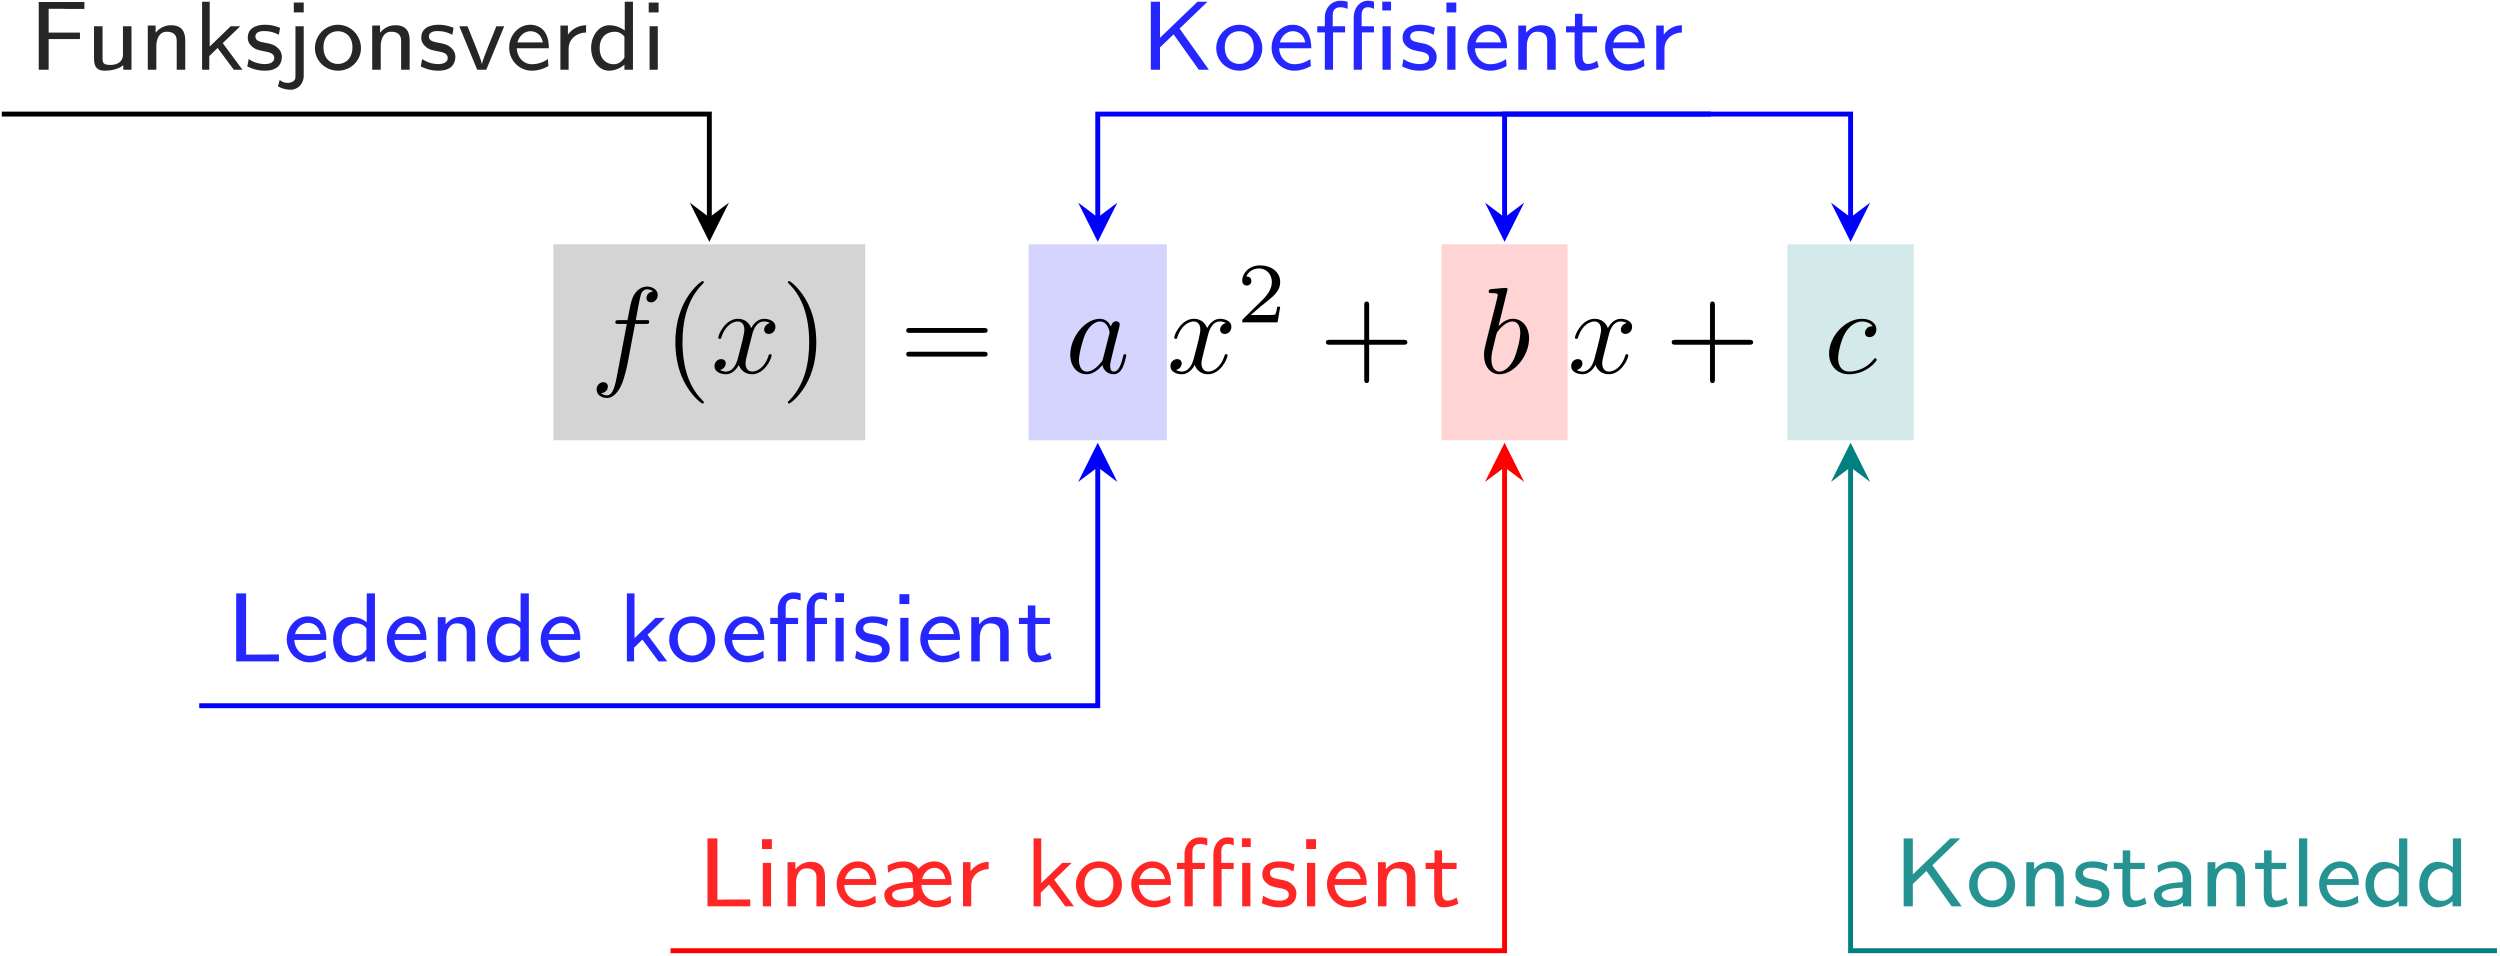<?xml version="1.0" encoding="UTF-8"?>
<svg xmlns="http://www.w3.org/2000/svg" xmlns:xlink="http://www.w3.org/1999/xlink" width="732" height="280" viewBox="0 0 732 280">
<defs>
<g>
<g id="glyph-0-0">
<path d="M 13.156 -14.344 L 16.25 -14.344 C 16.969 -14.344 17.312 -14.344 17.312 -15.062 C 17.312 -15.453 16.969 -15.453 16.359 -15.453 L 13.375 -15.453 L 14.125 -19.547 C 14.266 -20.297 14.781 -22.844 14.984 -23.266 C 15.312 -23.953 15.922 -24.484 16.672 -24.484 C 16.812 -24.484 17.75 -24.484 18.438 -23.844 C 16.859 -23.703 16.5 -22.453 16.5 -21.906 C 16.5 -21.078 17.141 -20.656 17.828 -20.656 C 18.75 -20.656 19.797 -21.438 19.797 -22.812 C 19.797 -24.453 18.141 -25.281 16.672 -25.281 C 15.453 -25.281 13.203 -24.641 12.125 -21.078 C 11.906 -20.328 11.797 -19.969 10.938 -15.453 L 8.469 -15.453 C 7.781 -15.453 7.391 -15.453 7.391 -14.781 C 7.391 -14.344 7.703 -14.344 8.391 -14.344 L 10.75 -14.344 L 8.062 -0.172 C 7.422 3.297 6.812 6.562 4.953 6.562 C 4.812 6.562 3.906 6.562 3.234 5.922 C 4.875 5.812 5.203 4.516 5.203 3.984 C 5.203 3.156 4.547 2.719 3.875 2.719 C 2.938 2.719 1.906 3.516 1.906 4.875 C 1.906 6.484 3.484 7.344 4.953 7.344 C 6.922 7.344 8.359 5.234 9 3.875 C 10.141 1.609 10.969 -2.719 11.016 -2.969 Z M 13.156 -14.344 "/>
</g>
<g id="glyph-0-1">
<path d="M 11.984 -10.828 C 12.188 -11.766 13.016 -15.062 15.531 -15.062 C 15.703 -15.062 16.562 -15.062 17.312 -14.594 C 16.312 -14.422 15.594 -13.516 15.594 -12.656 C 15.594 -12.078 16 -11.406 16.969 -11.406 C 17.75 -11.406 18.891 -12.047 18.891 -13.484 C 18.891 -15.344 16.781 -15.844 15.562 -15.844 C 13.484 -15.844 12.234 -13.953 11.797 -13.125 C 10.906 -15.484 8.969 -15.844 7.922 -15.844 C 4.203 -15.844 2.156 -11.219 2.156 -10.328 C 2.156 -9.969 2.516 -9.969 2.578 -9.969 C 2.875 -9.969 2.969 -10.047 3.047 -10.359 C 4.266 -14.172 6.641 -15.062 7.859 -15.062 C 8.531 -15.062 9.797 -14.734 9.797 -12.656 C 9.797 -11.547 9.188 -9.141 7.859 -4.125 C 7.281 -1.906 6.031 -0.391 4.453 -0.391 C 4.234 -0.391 3.406 -0.391 2.656 -0.859 C 3.547 -1.047 4.344 -1.797 4.344 -2.797 C 4.344 -3.766 3.547 -4.047 3.016 -4.047 C 1.938 -4.047 1.047 -3.125 1.047 -1.969 C 1.047 -0.328 2.828 0.391 4.406 0.391 C 6.781 0.391 8.062 -2.109 8.172 -2.328 C 8.609 -1 9.891 0.391 12.047 0.391 C 15.75 0.391 17.781 -4.234 17.781 -5.125 C 17.781 -5.484 17.469 -5.484 17.359 -5.484 C 17.031 -5.484 16.969 -5.344 16.891 -5.094 C 15.703 -1.25 13.266 -0.391 12.125 -0.391 C 10.719 -0.391 10.141 -1.547 10.141 -2.766 C 10.141 -3.547 10.359 -4.344 10.75 -5.922 Z M 11.984 -10.828 "/>
</g>
<g id="glyph-0-2">
<path d="M 13.375 -13.562 C 12.734 -14.875 11.688 -15.844 10.078 -15.844 C 5.875 -15.844 1.438 -10.578 1.438 -5.344 C 1.438 -1.969 3.406 0.391 6.203 0.391 C 6.922 0.391 8.719 0.25 10.859 -2.297 C 11.156 -0.781 12.406 0.391 14.125 0.391 C 15.391 0.391 16.203 -0.438 16.781 -1.578 C 17.391 -2.875 17.859 -5.062 17.859 -5.125 C 17.859 -5.484 17.531 -5.484 17.422 -5.484 C 17.062 -5.484 17.031 -5.344 16.922 -4.844 C 16.312 -2.516 15.672 -0.391 14.203 -0.391 C 13.234 -0.391 13.125 -1.328 13.125 -2.047 C 13.125 -2.828 13.203 -3.125 13.594 -4.703 C 13.984 -6.203 14.062 -6.562 14.375 -7.922 L 15.672 -12.938 C 15.922 -13.953 15.922 -14.016 15.922 -14.172 C 15.922 -14.781 15.484 -15.125 14.875 -15.125 C 14.016 -15.125 13.484 -14.344 13.375 -13.562 Z M 11.047 -4.266 C 10.859 -3.625 10.859 -3.547 10.328 -2.938 C 8.75 -0.969 7.281 -0.391 6.281 -0.391 C 4.484 -0.391 3.984 -2.359 3.984 -3.766 C 3.984 -5.562 5.125 -9.969 5.953 -11.625 C 7.062 -13.734 8.672 -15.062 10.109 -15.062 C 12.438 -15.062 12.938 -12.125 12.938 -11.906 C 12.938 -11.688 12.875 -11.469 12.844 -11.297 Z M 11.047 -4.266 "/>
</g>
<g id="glyph-0-3">
<path d="M 8.578 -24.484 C 8.578 -24.531 8.578 -24.891 8.109 -24.891 C 7.281 -24.891 4.656 -24.594 3.734 -24.531 C 3.438 -24.484 3.047 -24.453 3.047 -23.812 C 3.047 -23.375 3.375 -23.375 3.906 -23.375 C 5.625 -23.375 5.703 -23.125 5.703 -22.766 C 5.703 -22.516 5.375 -21.297 5.203 -20.547 L 2.266 -8.859 C 1.828 -7.062 1.688 -6.484 1.688 -5.234 C 1.688 -1.828 3.578 0.391 6.234 0.391 C 10.469 0.391 14.875 -4.953 14.875 -10.109 C 14.875 -13.375 12.984 -15.844 10.109 -15.844 C 8.469 -15.844 7 -14.812 5.922 -13.703 Z M 5.203 -10.938 C 5.422 -11.719 5.422 -11.797 5.734 -12.188 C 7.5 -14.516 9.109 -15.062 10.047 -15.062 C 11.328 -15.062 12.297 -13.984 12.297 -11.688 C 12.297 -9.578 11.109 -5.453 10.469 -4.094 C 9.281 -1.688 7.641 -0.391 6.234 -0.391 C 5.016 -0.391 3.844 -1.359 3.844 -4.016 C 3.844 -4.703 3.844 -5.375 4.406 -7.641 Z M 5.203 -10.938 "/>
</g>
<g id="glyph-0-4">
<path d="M 14.203 -13.625 C 13.625 -13.625 13.125 -13.625 12.625 -13.125 C 12.047 -12.594 11.984 -11.984 11.984 -11.719 C 11.984 -10.859 12.625 -10.469 13.297 -10.469 C 14.344 -10.469 15.312 -11.328 15.312 -12.766 C 15.312 -14.516 13.625 -15.844 11.078 -15.844 C 6.234 -15.844 1.469 -10.719 1.469 -5.672 C 1.469 -2.438 3.547 0.391 7.281 0.391 C 12.406 0.391 15.422 -3.406 15.422 -3.844 C 15.422 -4.047 15.203 -4.297 14.984 -4.297 C 14.812 -4.297 14.734 -4.234 14.516 -3.938 C 11.688 -0.391 7.781 -0.391 7.344 -0.391 C 5.094 -0.391 4.125 -2.156 4.125 -4.297 C 4.125 -5.766 4.844 -9.25 6.062 -11.469 C 7.172 -13.516 9.141 -15.062 11.109 -15.062 C 12.328 -15.062 13.703 -14.594 14.203 -13.625 Z M 14.203 -13.625 "/>
</g>
<g id="glyph-1-0">
<path d="M 11.875 8.609 C 11.875 8.5 11.875 8.422 11.266 7.812 C 6.781 3.297 5.625 -3.484 5.625 -8.969 C 5.625 -15.203 7 -21.438 11.406 -25.922 C 11.875 -26.359 11.875 -26.422 11.875 -26.531 C 11.875 -26.781 11.719 -26.891 11.516 -26.891 C 11.156 -26.891 7.922 -24.453 5.812 -19.906 C 3.984 -15.953 3.547 -11.984 3.547 -8.969 C 3.547 -6.172 3.938 -1.828 5.922 2.219 C 8.062 6.641 11.156 8.969 11.516 8.969 C 11.719 8.969 11.875 8.859 11.875 8.609 Z M 11.875 8.609 "/>
</g>
<g id="glyph-1-1">
<path d="M 10.359 -8.969 C 10.359 -11.766 9.969 -16.094 8 -20.156 C 5.844 -24.562 2.766 -26.891 2.406 -26.891 C 2.188 -26.891 2.047 -26.75 2.047 -26.531 C 2.047 -26.422 2.047 -26.359 2.719 -25.719 C 6.234 -22.156 8.281 -16.453 8.281 -8.969 C 8.281 -2.828 6.953 3.484 2.516 8 C 2.047 8.422 2.047 8.5 2.047 8.609 C 2.047 8.828 2.188 8.969 2.406 8.969 C 2.766 8.969 5.984 6.531 8.109 1.969 C 9.938 -1.969 10.359 -5.953 10.359 -8.969 Z M 10.359 -8.969 "/>
</g>
<g id="glyph-1-2">
<path d="M 24.641 -11.719 C 25.172 -11.719 25.859 -11.719 25.859 -12.438 C 25.859 -13.156 25.172 -13.156 24.672 -13.156 L 3.188 -13.156 C 2.688 -13.156 2.016 -13.156 2.016 -12.438 C 2.016 -11.719 2.688 -11.719 3.234 -11.719 Z M 24.672 -4.766 C 25.172 -4.766 25.859 -4.766 25.859 -5.484 C 25.859 -6.203 25.172 -6.203 24.641 -6.203 L 3.234 -6.203 C 2.688 -6.203 2.016 -6.203 2.016 -5.484 C 2.016 -4.766 2.688 -4.766 3.188 -4.766 Z M 24.672 -4.766 "/>
</g>
<g id="glyph-1-3">
<path d="M 14.672 -8.25 L 24.672 -8.25 C 25.172 -8.25 25.859 -8.25 25.859 -8.969 C 25.859 -9.688 25.172 -9.688 24.672 -9.688 L 14.672 -9.688 L 14.672 -19.719 C 14.672 -20.219 14.672 -20.906 13.953 -20.906 C 13.234 -20.906 13.234 -20.219 13.234 -19.719 L 13.234 -9.688 L 3.188 -9.688 C 2.688 -9.688 2.016 -9.688 2.016 -8.969 C 2.016 -8.25 2.688 -8.25 3.188 -8.25 L 13.234 -8.25 L 13.234 1.797 C 13.234 2.297 13.234 2.969 13.953 2.969 C 14.672 2.969 14.672 2.297 14.672 1.797 Z M 14.672 -8.25 "/>
</g>
<g id="glyph-2-0">
<path d="M 12.688 -4.562 L 11.828 -4.562 C 11.75 -4.016 11.5 -2.531 11.172 -2.281 C 10.969 -2.141 9.047 -2.141 8.688 -2.141 L 4.062 -2.141 C 6.703 -4.469 7.578 -5.172 9.094 -6.359 C 10.953 -7.828 12.688 -9.391 12.688 -11.781 C 12.688 -14.812 10.016 -16.672 6.797 -16.672 C 3.688 -16.672 1.578 -14.484 1.578 -12.172 C 1.578 -10.891 2.656 -10.766 2.906 -10.766 C 3.516 -10.766 4.25 -11.203 4.25 -12.109 C 4.25 -12.547 4.062 -13.438 2.766 -13.438 C 3.547 -15.219 5.25 -15.766 6.422 -15.766 C 8.938 -15.766 10.25 -13.812 10.25 -11.781 C 10.25 -9.594 8.688 -7.859 7.891 -6.953 L 1.828 -0.984 C 1.578 -0.75 1.578 -0.703 1.578 0 L 11.922 0 Z M 12.688 -4.562 "/>
</g>
<g id="glyph-3-0">
<path d="M 14.859 -8.984 L 14.859 -10.875 L 5.688 -10.875 L 5.688 -17.844 L 9.672 -17.844 C 10.016 -17.844 10.359 -17.812 10.703 -17.812 L 16.156 -17.812 L 16.156 -19.828 L 2.781 -19.828 L 2.781 0 L 5.688 0 L 5.688 -8.984 Z M 14.859 -8.984 "/>
</g>
<g id="glyph-3-1">
<path d="M 13.344 -12.734 L 10.844 -12.734 L 10.844 -4.422 C 10.844 -2.125 8.891 -1.406 7.234 -1.406 C 5.109 -1.406 4.875 -1.984 4.875 -3.297 L 4.875 -12.734 L 2.375 -12.734 L 2.375 -3.125 C 2.375 -0.578 3.5 0.281 5.516 0.281 C 6.688 0.281 9.203 0.062 10.938 -1.312 L 10.938 0 L 13.344 0 Z M 13.344 -12.734 "/>
</g>
<g id="glyph-3-2">
<path d="M 13.344 -8.484 C 13.344 -10.734 12.688 -13.031 9.156 -13.031 C 7.516 -13.031 5.938 -12.359 4.672 -10.844 L 4.672 -12.938 L 2.375 -12.938 L 2.375 0 L 4.875 0 L 4.875 -6.969 C 4.875 -8.859 5.688 -11.125 7.891 -11.125 C 10.844 -11.125 10.844 -9.125 10.844 -8.297 L 10.844 0 L 13.344 0 Z M 13.344 -8.484 "/>
</g>
<g id="glyph-3-3">
<path d="M 8.578 -7.797 L 13.688 -12.734 L 10.906 -12.734 L 4.766 -6.797 L 4.766 -19.906 L 2.531 -19.906 L 2.531 0 L 4.641 0 L 4.641 -4.016 L 7.078 -6.375 L 11.812 0 L 14.344 0 Z M 8.578 -7.797 "/>
</g>
<g id="glyph-3-4">
<path d="M 10.469 -12.281 C 8.516 -13.078 7.078 -13.172 6.047 -13.172 C 5.328 -13.172 1 -13.172 1 -9.359 C 1 -8 1.75 -7.266 2.125 -6.906 C 3.125 -5.906 4.328 -5.688 5.859 -5.391 C 7.203 -5.141 8.75 -4.844 8.75 -3.469 C 8.75 -1.656 6.375 -1.656 5.969 -1.656 C 4.125 -1.656 2.406 -2.328 1.266 -3.125 L 0.859 -0.969 C 1.844 -0.484 3.578 0.281 5.969 0.281 C 7.266 0.281 8.516 0.094 9.578 -0.688 C 10.641 -1.484 10.984 -2.75 10.984 -3.734 C 10.984 -4.25 10.938 -5.359 9.719 -6.453 C 8.656 -7.406 7.625 -7.609 6.25 -7.859 C 4.562 -8.172 3.234 -8.438 3.234 -9.703 C 3.234 -11.328 5.328 -11.328 5.766 -11.328 C 7.406 -11.328 8.656 -10.984 10.094 -10.234 Z M 10.469 -12.281 "/>
</g>
<g id="glyph-3-5">
<path d="M 5.688 -19.672 L 2.781 -19.672 L 2.781 -16.781 L 5.688 -16.781 Z M -1.859 4.875 C -0.547 5.594 0.75 5.859 1.844 5.859 C 3.812 5.859 5.688 4.328 5.688 1.688 L 5.688 -12.734 L 3.266 -12.734 L 3.266 1.891 C 3.266 2.406 3.266 2.875 2.672 3.359 C 2.016 3.844 1.203 3.844 0.953 3.844 C -0.266 3.844 -1 3.297 -1.344 2.984 Z M -1.859 4.875 "/>
</g>
<g id="glyph-3-6">
<path d="M 14.344 -6.281 C 14.344 -10.062 11.328 -13.172 7.609 -13.172 C 3.875 -13.172 0.859 -10.047 0.859 -6.281 C 0.859 -2.641 3.906 0.281 7.609 0.281 C 11.328 0.281 14.344 -2.641 14.344 -6.281 Z M 7.609 -1.688 C 5.328 -1.688 3.359 -3.359 3.359 -6.594 C 3.359 -9.844 5.484 -11.281 7.609 -11.281 C 9.75 -11.281 11.844 -9.781 11.844 -6.594 C 11.844 -3.328 9.812 -1.688 7.609 -1.688 Z M 7.609 -1.688 "/>
</g>
<g id="glyph-3-7">
<path d="M 13.594 -12.734 L 11.297 -12.734 C 7.375 -3.125 7.203 -2.359 7.078 -1.688 L 7.062 -1.688 C 6.828 -2.812 6.031 -4.812 5.141 -7.031 L 2.844 -12.734 L 0.438 -12.734 L 5.688 0 L 8.344 0 Z M 13.594 -12.734 "/>
</g>
<g id="glyph-3-8">
<path d="M 12.328 -3.125 C 10.734 -1.984 8.922 -1.609 7.688 -1.609 C 5.188 -1.609 3.297 -3.641 3.219 -6.281 L 12.625 -6.281 C 12.625 -7.609 12.484 -9.531 11.359 -11.156 C 10.328 -12.625 8.609 -13.172 7.203 -13.172 C 3.703 -13.172 1 -10.094 1 -6.453 C 1 -2.781 3.875 0.281 7.656 0.281 C 9.328 0.281 11.047 -0.203 12.5 -1.094 Z M 3.406 -8 C 4.078 -10.297 5.766 -11.281 7.203 -11.281 C 8.469 -11.281 10.328 -10.672 10.875 -8 Z M 3.406 -8 "/>
</g>
<g id="glyph-3-9">
<path d="M 4.844 -6.109 C 4.844 -9.203 7.438 -10.875 9.953 -10.906 L 9.953 -13.031 C 7.547 -13 5.797 -11.812 4.641 -10.297 L 4.641 -12.938 L 2.438 -12.938 L 2.438 0 L 4.844 0 Z M 4.844 -6.109 "/>
</g>
<g id="glyph-3-10">
<path d="M 13.281 -19.906 L 10.875 -19.906 L 10.875 -11.5 C 9.031 -12.859 7.172 -13.031 6.344 -13.031 C 3.328 -13.031 1.031 -10.016 1.031 -6.375 C 1.031 -2.719 3.297 0.281 6.25 0.281 C 8.031 0.281 9.703 -0.516 10.781 -1.484 L 10.781 0 L 13.281 0 Z M 10.781 -3.562 C 10.062 -2.375 8.984 -1.609 7.609 -1.609 C 5.594 -1.609 3.531 -3.016 3.531 -6.344 C 3.531 -9.922 5.969 -11.125 7.922 -11.125 C 9.062 -11.125 10.047 -10.641 10.781 -9.672 Z M 10.781 -3.562 "/>
</g>
<g id="glyph-3-11">
<path d="M 5.047 -19.672 L 2.156 -19.672 L 2.156 -16.781 L 5.047 -16.781 Z M 4.812 -12.734 L 2.406 -12.734 L 2.406 0 L 4.812 0 Z M 4.812 -12.734 "/>
</g>
<g id="glyph-3-12">
<path d="M 11.297 -12.047 L 19.453 -19.906 L 16.531 -19.906 L 5.562 -9.359 L 5.562 -19.906 L 2.875 -19.906 L 2.875 0 L 5.562 0 L 5.562 -6.547 L 9.547 -10.359 L 16.922 0 L 19.875 0 Z M 11.297 -12.047 "/>
</g>
<g id="glyph-3-13">
<path d="M 5.391 -10.938 L 9.641 -10.938 L 9.641 -12.734 L 5.391 -12.734 L 5.391 -16.375 L 3.188 -16.375 L 3.188 -12.734 L 0.578 -12.734 L 0.578 -10.938 L 3.094 -10.938 L 3.094 -3.672 C 3.094 -1.75 3.578 0.281 5.656 0.281 C 7.719 0.281 9.297 -0.375 10.156 -0.781 L 9.672 -2.609 C 8.719 -1.922 7.719 -1.688 6.906 -1.688 C 5.703 -1.688 5.391 -2.875 5.391 -4.188 Z M 5.391 -10.938 "/>
</g>
<g id="glyph-3-14">
<path d="M 5.688 -19.906 L 2.781 -19.906 L 2.781 0 L 15.297 0 L 15.297 -2.031 C 12.562 -2.031 9.844 -1.984 7.109 -1.984 L 5.688 -1.984 Z M 5.688 -19.906 "/>
</g>
<g id="glyph-3-15">
<path d="M 20.797 -3.125 C 19.5 -2.062 17.922 -1.609 16.578 -1.609 C 14.344 -1.609 12.391 -3.438 12.25 -6.281 L 21.109 -6.281 C 21.109 -7.406 21.062 -9.438 19.969 -11.109 C 18.938 -12.703 17.297 -13.172 16.062 -13.172 C 13.516 -13.172 11.969 -11.562 11.422 -11.016 C 10.781 -11.969 9.438 -13.172 7.141 -13.172 C 5.359 -13.172 3.938 -12.766 2.359 -11.938 L 2.531 -9.844 C 3.328 -10.391 4.766 -11.328 7.141 -11.328 C 7.438 -11.328 8.516 -11.328 9.266 -10.125 C 9.75 -9.375 9.75 -8.984 9.75 -7.141 C 4.5 -7 1.406 -5.688 1.406 -3.391 C 1.406 -2.672 1.844 0.281 4.938 0.281 C 5.734 0.281 10.094 0.281 11.594 -1.812 C 12.281 -1.141 13.891 0.281 16.531 0.281 C 18.625 0.281 20.219 -0.578 20.969 -1.094 Z M 12.453 -8 C 13 -10.016 14.484 -11.281 16.094 -11.281 C 16.922 -11.281 18.797 -10.906 19.281 -8 Z M 9.812 -5.422 C 9.875 -4.969 9.953 -3.984 9.953 -3.562 C 9.953 -1.609 7.172 -1.609 6.453 -1.609 C 4.703 -1.609 3.703 -2.438 3.703 -3.438 C 3.703 -4.219 4.391 -4.625 5.969 -4.984 C 7.031 -5.25 8 -5.359 9.812 -5.422 Z M 9.812 -5.422 "/>
</g>
<g id="glyph-3-16">
<path d="M 12.219 -8.266 C 12.219 -11.188 9.984 -13.172 7.141 -13.172 C 5.328 -13.172 3.953 -12.797 2.359 -11.938 L 2.531 -9.844 C 3.469 -10.469 4.875 -11.328 7.141 -11.328 C 8.406 -11.328 9.719 -10.391 9.719 -8.234 L 9.719 -7.078 C 5.484 -6.938 1.297 -6.047 1.297 -3.391 C 1.297 -1.953 2.266 0.281 4.797 0.281 C 6.031 0.281 8.297 0.031 9.812 -1.094 L 9.812 0 L 12.219 0 Z M 9.719 -4.078 C 9.719 -3.5 9.719 -2.75 8.719 -2.156 C 7.797 -1.641 6.688 -1.609 6.375 -1.609 C 4.797 -1.609 3.578 -2.328 3.578 -3.406 C 3.578 -5.25 8.438 -5.422 9.719 -5.484 Z M 9.719 -4.078 "/>
</g>
<g id="glyph-3-17">
<path d="M 4.812 -19.906 L 2.406 -19.906 L 2.406 0 L 4.812 0 Z M 4.812 -19.906 "/>
</g>
<g id="glyph-4-0">
<path d="M 22.438 -19.938 L 19.859 -19.938 L 19.859 -17.359 L 22.438 -17.359 Z M 22.344 -12.734 L 19.938 -12.734 L 19.938 0 L 22.344 0 Z M 13.906 -10.938 L 17.438 -10.938 L 17.438 -12.734 L 13.828 -12.734 L 13.828 -16.094 C 13.828 -17.812 14.781 -18.297 15.641 -18.297 C 16.5 -18.297 17.188 -17.953 17.438 -17.781 L 17.438 -19.938 C 16.75 -20.141 16.547 -20.203 15.641 -20.203 C 13.312 -20.203 11.5 -18.125 11.5 -15.266 L 11.5 0 L 13.906 0 Z M 5.453 -10.938 L 8.984 -10.938 L 8.984 -12.734 L 5.359 -12.734 L 5.359 -16.062 C 5.359 -18.016 6.828 -18.297 7.609 -18.297 C 8.312 -18.297 9.031 -18.125 9.719 -17.812 L 9.719 -19.906 C 9.406 -20 8.578 -20.203 7.625 -20.203 C 4.984 -20.203 3.047 -18.078 3.047 -15.266 L 3.047 -12.734 L 0.828 -12.734 L 0.828 -10.938 L 3.047 -10.938 L 3.047 0 L 5.453 0 Z M 5.453 -10.938 "/>
</g>
</g>
<clipPath id="clip-0">
<path clip-rule="nonzero" d="M 195 136 L 442 136 L 442 279.398 L 195 279.398 Z M 195 136 "/>
</clipPath>
<clipPath id="clip-1">
<path clip-rule="nonzero" d="M 541 136 L 732 136 L 732 279.398 L 541 279.398 Z M 541 136 "/>
</clipPath>
</defs>
<path fill-rule="nonzero" fill="rgb(83.138%, 83.138%, 83.138%)" fill-opacity="1" d="M 162.023 128.914 L 253.355 128.914 L 253.355 71.527 L 162.023 71.527 Z M 162.023 128.914 "/>
<g fill="rgb(0%, 0%, 0%)" fill-opacity="1">
<use xlink:href="#glyph-0-0" x="172.784" y="109.188"/>
</g>
<g fill="rgb(0%, 0%, 0%)" fill-opacity="1">
<use xlink:href="#glyph-1-0" x="194.204" y="109.188"/>
</g>
<g fill="rgb(0%, 0%, 0%)" fill-opacity="1">
<use xlink:href="#glyph-0-1" x="208.151" y="109.188"/>
</g>
<g fill="rgb(0%, 0%, 0%)" fill-opacity="1">
<use xlink:href="#glyph-1-1" x="228.649" y="109.188"/>
</g>
<g fill="rgb(0%, 0%, 0%)" fill-opacity="1">
<use xlink:href="#glyph-1-2" x="263.321" y="109.188"/>
</g>
<path fill-rule="nonzero" fill="rgb(83.138%, 83.138%, 100%)" fill-opacity="1" d="M 301.18 128.914 L 341.656 128.914 L 341.656 71.527 L 301.18 71.527 Z M 301.18 128.914 "/>
<g fill="rgb(0%, 0%, 0%)" fill-opacity="1">
<use xlink:href="#glyph-0-2" x="311.935" y="109.188"/>
</g>
<g fill="rgb(0%, 0%, 0%)" fill-opacity="1">
<use xlink:href="#glyph-0-1" x="341.653" y="109.188"/>
</g>
<g fill="rgb(0%, 0%, 0%)" fill-opacity="1">
<use xlink:href="#glyph-2-0" x="362.152" y="94.378"/>
</g>
<g fill="rgb(0%, 0%, 0%)" fill-opacity="1">
<use xlink:href="#glyph-1-3" x="386.214" y="109.188"/>
</g>
<path fill-rule="nonzero" fill="rgb(100%, 83.138%, 83.138%)" fill-opacity="1" d="M 422.078 128.914 L 458.988 128.914 L 458.988 71.527 L 422.078 71.527 Z M 422.078 128.914 "/>
<g fill="rgb(0%, 0%, 0%)" fill-opacity="1">
<use xlink:href="#glyph-0-3" x="432.838" y="109.188"/>
</g>
<g fill="rgb(0%, 0%, 0%)" fill-opacity="1">
<use xlink:href="#glyph-0-1" x="458.988" y="109.188"/>
</g>
<g fill="rgb(0%, 0%, 0%)" fill-opacity="1">
<use xlink:href="#glyph-1-3" x="487.457" y="109.188"/>
</g>
<path fill-rule="nonzero" fill="rgb(83.138%, 91.373%, 91.373%)" fill-opacity="1" d="M 523.324 128.914 L 560.363 128.914 L 560.363 71.527 L 523.324 71.527 Z M 523.324 128.914 "/>
<g fill="rgb(0%, 0%, 0%)" fill-opacity="1">
<use xlink:href="#glyph-0-4" x="534.084" y="109.188"/>
</g>
<g fill="rgb(14.902%, 14.902%, 14.902%)" fill-opacity="1">
<use xlink:href="#glyph-3-0" x="8.556" y="20.419"/>
<use xlink:href="#glyph-3-1" x="25.157" y="20.419"/>
</g>
<g fill="rgb(14.902%, 14.902%, 14.902%)" fill-opacity="1">
<use xlink:href="#glyph-3-2" x="40.898" y="20.419"/>
</g>
<g fill="rgb(14.902%, 14.902%, 14.902%)" fill-opacity="1">
<use xlink:href="#glyph-3-3" x="56.639" y="20.419"/>
</g>
<g fill="rgb(14.902%, 14.902%, 14.902%)" fill-opacity="1">
<use xlink:href="#glyph-3-4" x="71.547" y="20.419"/>
</g>
<g fill="rgb(14.902%, 14.902%, 14.902%)" fill-opacity="1">
<use xlink:href="#glyph-3-5" x="83.242" y="20.419"/>
</g>
<g fill="rgb(14.902%, 14.902%, 14.902%)" fill-opacity="1">
<use xlink:href="#glyph-3-6" x="91.351" y="20.419"/>
</g>
<g fill="rgb(14.902%, 14.902%, 14.902%)" fill-opacity="1">
<use xlink:href="#glyph-3-2" x="106.604" y="20.419"/>
</g>
<g fill="rgb(14.902%, 14.902%, 14.902%)" fill-opacity="1">
<use xlink:href="#glyph-3-4" x="122.344" y="20.419"/>
</g>
<g fill="rgb(14.902%, 14.902%, 14.902%)" fill-opacity="1">
<use xlink:href="#glyph-3-7" x="134.039" y="20.419"/>
</g>
<g fill="rgb(14.902%, 14.902%, 14.902%)" fill-opacity="1">
<use xlink:href="#glyph-3-8" x="148.087" y="20.419"/>
</g>
<g fill="rgb(14.902%, 14.902%, 14.902%)" fill-opacity="1">
<use xlink:href="#glyph-3-9" x="161.647" y="20.419"/>
</g>
<g fill="rgb(14.902%, 14.902%, 14.902%)" fill-opacity="1">
<use xlink:href="#glyph-3-10" x="172.051" y="20.419"/>
</g>
<g fill="rgb(14.902%, 14.902%, 14.902%)" fill-opacity="1">
<use xlink:href="#glyph-3-11" x="187.791" y="20.419"/>
</g>
<path fill="none" stroke-width="0.399" stroke-linecap="butt" stroke-linejoin="miter" stroke="rgb(0%, 0%, 0%)" stroke-opacity="1" stroke-miterlimit="10" d="M 114.273 30.585 L 114.273 38.985 L 56.725 38.985 " transform="matrix(3.6, 0, 0, -3.6, -203.689, 173.747)"/>
<path fill-rule="nonzero" fill="rgb(0%, 0%, 0%)" fill-opacity="1" d="M 207.695 70.812 L 213.434 59.336 L 207.695 63.641 L 201.957 59.336 "/>
<g fill="rgb(14.902%, 14.902%, 100%)" fill-opacity="1">
<use xlink:href="#glyph-3-12" x="334.086" y="20.419"/>
<use xlink:href="#glyph-3-6" x="355.258" y="20.419"/>
</g>
<g fill="rgb(14.902%, 14.902%, 100%)" fill-opacity="1">
<use xlink:href="#glyph-3-8" x="371.323" y="20.419"/>
</g>
<g fill="rgb(14.902%, 14.902%, 100%)" fill-opacity="1">
<use xlink:href="#glyph-4-0" x="384.863" y="20.419"/>
</g>
<g fill="rgb(14.902%, 14.902%, 100%)" fill-opacity="1">
<use xlink:href="#glyph-3-4" x="409.679" y="20.419"/>
<use xlink:href="#glyph-3-11" x="421.354" y="20.419"/>
</g>
<g fill="rgb(14.902%, 14.902%, 100%)" fill-opacity="1">
<use xlink:href="#glyph-3-8" x="428.639" y="20.419"/>
<use xlink:href="#glyph-3-2" x="442.179" y="20.419"/>
</g>
<g fill="rgb(14.902%, 14.902%, 100%)" fill-opacity="1">
<use xlink:href="#glyph-3-13" x="457.957" y="20.419"/>
</g>
<g fill="rgb(14.902%, 14.902%, 100%)" fill-opacity="1">
<use xlink:href="#glyph-3-8" x="468.972" y="20.419"/>
<use xlink:href="#glyph-3-9" x="482.511" y="20.419"/>
</g>
<path fill="none" stroke-width="0.399" stroke-linecap="butt" stroke-linejoin="miter" stroke="rgb(0%, 0%, 100%)" stroke-opacity="1" stroke-miterlimit="10" d="M 132.58 30.585 L 132.58 38.985 L 182.455 38.985 " transform="matrix(3.6, 0, 0, -3.6, -155.867, 173.747)"/>
<path fill-rule="nonzero" fill="rgb(0%, 0%, 100%)" fill-opacity="1" d="M 321.422 70.812 L 327.16 59.336 L 321.422 63.641 L 315.684 59.336 "/>
<path fill="none" stroke-width="0.399" stroke-linecap="butt" stroke-linejoin="miter" stroke="rgb(0%, 0%, 100%)" stroke-opacity="1" stroke-miterlimit="10" d="M 165.669 30.585 L 165.669 38.985 L 182.455 38.985 " transform="matrix(3.6, 0, 0, -3.6, -155.867, 173.747)"/>
<path fill-rule="nonzero" fill="rgb(0%, 0%, 100%)" fill-opacity="1" d="M 440.543 70.812 L 446.281 59.336 L 440.543 63.641 L 434.805 59.336 "/>
<path fill="none" stroke-width="0.399" stroke-linecap="butt" stroke-linejoin="miter" stroke="rgb(0%, 0%, 100%)" stroke-opacity="1" stroke-miterlimit="10" d="M 193.811 30.585 L 193.811 38.985 L 182.455 38.985 " transform="matrix(3.6, 0, 0, -3.6, -155.867, 173.747)"/>
<path fill-rule="nonzero" fill="rgb(0%, 0%, 100%)" fill-opacity="1" d="M 541.852 70.812 L 547.59 59.336 L 541.852 63.641 L 536.113 59.336 "/>
<g fill="rgb(14.902%, 14.902%, 100%)" fill-opacity="1">
<use xlink:href="#glyph-3-14" x="66.372" y="193.651"/>
<use xlink:href="#glyph-3-8" x="82.959" y="193.651"/>
<use xlink:href="#glyph-3-10" x="96.505" y="193.651"/>
</g>
<g fill="rgb(14.902%, 14.902%, 100%)" fill-opacity="1">
<use xlink:href="#glyph-3-8" x="112.26" y="193.651"/>
<use xlink:href="#glyph-3-2" x="125.805" y="193.651"/>
</g>
<g fill="rgb(14.902%, 14.902%, 100%)" fill-opacity="1">
<use xlink:href="#glyph-3-10" x="141.56" y="193.651"/>
</g>
<g fill="rgb(14.902%, 14.902%, 100%)" fill-opacity="1">
<use xlink:href="#glyph-3-8" x="157.315" y="193.651"/>
</g>
<g fill="rgb(14.902%, 14.902%, 100%)" fill-opacity="1">
<use xlink:href="#glyph-3-3" x="181.018" y="193.651"/>
</g>
<g fill="rgb(14.902%, 14.902%, 100%)" fill-opacity="1">
<use xlink:href="#glyph-3-6" x="195.08" y="193.651"/>
</g>
<g fill="rgb(14.902%, 14.902%, 100%)" fill-opacity="1">
<use xlink:href="#glyph-3-8" x="211.151" y="193.651"/>
</g>
<g fill="rgb(14.902%, 14.902%, 100%)" fill-opacity="1">
<use xlink:href="#glyph-4-0" x="224.696" y="193.651"/>
</g>
<g fill="rgb(14.902%, 14.902%, 100%)" fill-opacity="1">
<use xlink:href="#glyph-3-4" x="249.518" y="193.651"/>
<use xlink:href="#glyph-3-11" x="261.199" y="193.651"/>
<use xlink:href="#glyph-3-8" x="268.461" y="193.651"/>
<use xlink:href="#glyph-3-2" x="282.006" y="193.651"/>
</g>
<g fill="rgb(14.902%, 14.902%, 100%)" fill-opacity="1">
<use xlink:href="#glyph-3-13" x="297.761" y="193.651"/>
</g>
<path fill="none" stroke-width="0.399" stroke-linecap="butt" stroke-linejoin="miter" stroke="rgb(0%, 0%, 100%)" stroke-opacity="1" stroke-miterlimit="10" d="M 119.297 10.262 L 119.297 -9.135 L 46.217 -9.135 " transform="matrix(3.6, 0, 0, -3.6, -108.048, 173.747)"/>
<path fill-rule="nonzero" fill="rgb(0%, 0%, 100%)" fill-opacity="1" d="M 321.422 129.633 L 315.684 141.109 L 321.422 136.805 L 327.16 141.109 "/>
<g fill="rgb(100%, 14.902%, 14.902%)" fill-opacity="1">
<use xlink:href="#glyph-3-14" x="204.367" y="265.381"/>
<use xlink:href="#glyph-3-11" x="220.954" y="265.381"/>
<use xlink:href="#glyph-3-2" x="228.216" y="265.381"/>
</g>
<g fill="rgb(100%, 14.902%, 14.902%)" fill-opacity="1">
<use xlink:href="#glyph-3-8" x="243.971" y="265.381"/>
<use xlink:href="#glyph-3-15" x="257.517" y="265.381"/>
<use xlink:href="#glyph-3-9" x="279.527" y="265.381"/>
</g>
<g fill="rgb(100%, 14.902%, 14.902%)" fill-opacity="1">
<use xlink:href="#glyph-3-3" x="300.102" y="265.381"/>
</g>
<g fill="rgb(100%, 14.902%, 14.902%)" fill-opacity="1">
<use xlink:href="#glyph-3-6" x="314.164" y="265.381"/>
</g>
<g fill="rgb(100%, 14.902%, 14.902%)" fill-opacity="1">
<use xlink:href="#glyph-3-8" x="330.235" y="265.381"/>
</g>
<g fill="rgb(100%, 14.902%, 14.902%)" fill-opacity="1">
<use xlink:href="#glyph-4-0" x="343.78" y="265.381"/>
</g>
<g fill="rgb(100%, 14.902%, 14.902%)" fill-opacity="1">
<use xlink:href="#glyph-3-4" x="368.602" y="265.381"/>
<use xlink:href="#glyph-3-11" x="380.283" y="265.381"/>
<use xlink:href="#glyph-3-8" x="387.545" y="265.381"/>
<use xlink:href="#glyph-3-2" x="401.091" y="265.381"/>
</g>
<g fill="rgb(100%, 14.902%, 14.902%)" fill-opacity="1">
<use xlink:href="#glyph-3-13" x="416.846" y="265.381"/>
</g>
<g clip-path="url(#clip-0)">
<path fill="none" stroke-width="0.399" stroke-linecap="butt" stroke-linejoin="miter" stroke="rgb(100%, 0%, 0%)" stroke-opacity="1" stroke-miterlimit="10" d="M 139.101 10.262 L 139.101 -29.061 L 71.266 -29.061 " transform="matrix(3.6, 0, 0, -3.6, -60.226, 173.747)"/>
</g>
<path fill-rule="nonzero" fill="rgb(100%, 0%, 0%)" fill-opacity="1" d="M 440.539 129.633 L 434.801 141.109 L 440.539 136.805 L 446.277 141.109 "/>
<g fill="rgb(14.902%, 57.648%, 57.648%)" fill-opacity="1">
<use xlink:href="#glyph-3-12" x="554.514" y="265.381"/>
<use xlink:href="#glyph-3-6" x="575.686" y="265.381"/>
</g>
<g fill="rgb(14.902%, 57.648%, 57.648%)" fill-opacity="1">
<use xlink:href="#glyph-3-2" x="590.919" y="265.381"/>
<use xlink:href="#glyph-3-4" x="606.668" y="265.381"/>
</g>
<g fill="rgb(14.902%, 57.648%, 57.648%)" fill-opacity="1">
<use xlink:href="#glyph-3-13" x="618.343" y="265.381"/>
<use xlink:href="#glyph-3-16" x="629.358" y="265.381"/>
</g>
<g fill="rgb(14.902%, 57.648%, 57.648%)" fill-opacity="1">
<use xlink:href="#glyph-3-2" x="643.988" y="265.381"/>
<use xlink:href="#glyph-3-13" x="659.737" y="265.381"/>
<use xlink:href="#glyph-3-17" x="670.752" y="265.381"/>
<use xlink:href="#glyph-3-8" x="678.037" y="265.381"/>
</g>
<g fill="rgb(14.902%, 57.648%, 57.648%)" fill-opacity="1">
<use xlink:href="#glyph-3-10" x="691.577" y="265.381"/>
<use xlink:href="#glyph-3-10" x="707.327" y="265.381"/>
</g>
<g clip-path="url(#clip-1)">
<path fill="none" stroke-width="0.399" stroke-linecap="butt" stroke-linejoin="miter" stroke="rgb(0%, 50.197%, 50.197%)" stroke-opacity="1" stroke-miterlimit="10" d="M 153.96 10.262 L 153.96 -29.061 L 206.532 -29.061 " transform="matrix(3.6, 0, 0, -3.6, -12.407, 173.747)"/>
</g>
<path fill-rule="nonzero" fill="rgb(0%, 50.197%, 50.197%)" fill-opacity="1" d="M 541.848 129.633 L 536.109 141.109 L 541.848 136.805 L 547.586 141.109 "/>
</svg>
